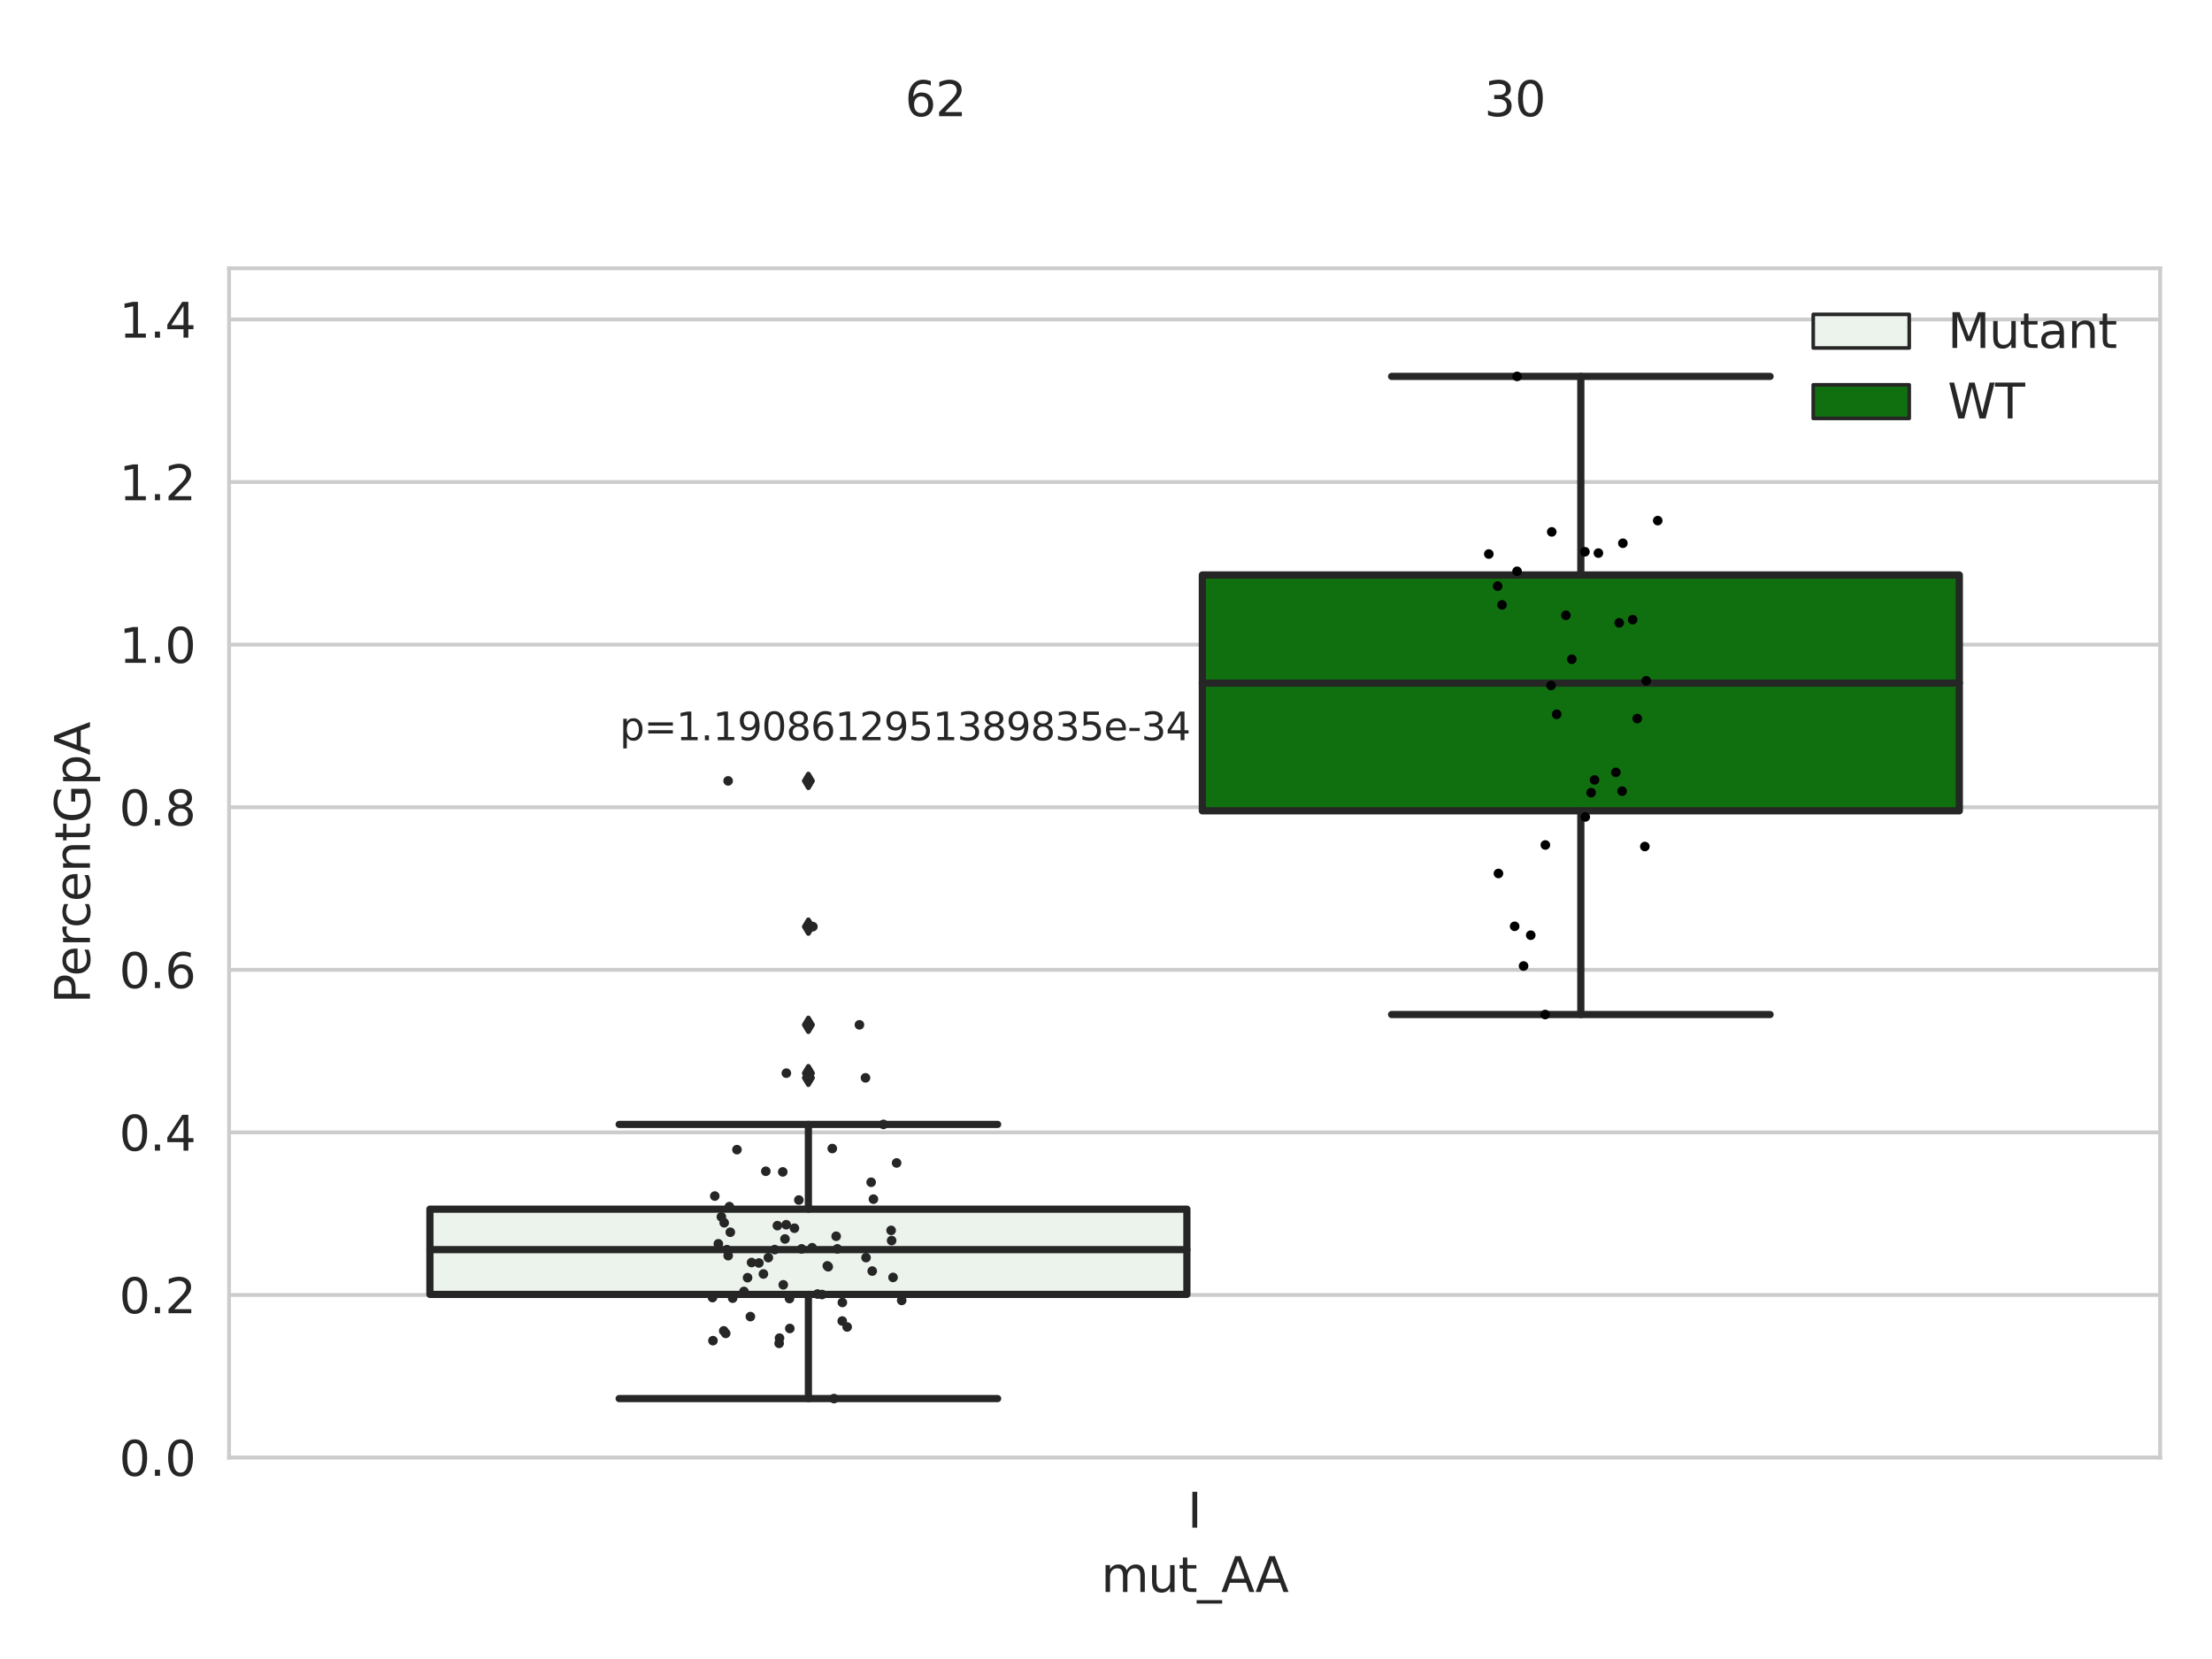 <?xml version="1.0" encoding="utf-8" standalone="no"?>
<!DOCTYPE svg PUBLIC "-//W3C//DTD SVG 1.1//EN"
  "http://www.w3.org/Graphics/SVG/1.1/DTD/svg11.dtd">
<svg xmlns:xlink="http://www.w3.org/1999/xlink" width="460.8pt" height="345.6pt" viewBox="0 0 460.8 345.6" xmlns="http://www.w3.org/2000/svg" version="1.1">
 <defs>
  <style type="text/css">*{stroke-linejoin: round; stroke-linecap: butt}</style>
 </defs>
 <g id="figure_1">
  <g id="patch_1">
   <path d="M 0 345.6 
L 460.8 345.6 
L 460.8 0 
L 0 0 
z
" style="fill: #ffffff"/>
  </g>
  <g id="axes_1">
   <g id="patch_2">
    <path d="M 47.72 303.64 
L 450 303.64 
L 450 55.89 
L 47.72 55.89 
z
" style="fill: #ffffff"/>
   </g>
   <g id="matplotlib.axis_1">
    <g id="xtick_1">
     <g id="text_1">
      <!-- I -->
      <g style="fill: #262626" transform="translate(247.385 318.238)scale(0.1 -0.1)">
       <defs>
        <path id="DejaVuSans-49" d="M 628 4666 
L 1259 4666 
L 1259 0 
L 628 0 
L 628 4666 
z
" transform="scale(0.016)"/>
       </defs>
       <use xlink:href="#DejaVuSans-49"/>
      </g>
     </g>
    </g>
    <g id="text_2">
     <!-- mut_AA -->
     <g style="fill: #262626" transform="translate(229.383 331.638)scale(0.1 -0.1)">
      <defs>
       <path id="DejaVuSans-6d" d="M 3328 2828 
Q 3544 3216 3844 3400 
Q 4144 3584 4550 3584 
Q 5097 3584 5394 3201 
Q 5691 2819 5691 2113 
L 5691 0 
L 5113 0 
L 5113 2094 
Q 5113 2597 4934 2840 
Q 4756 3084 4391 3084 
Q 3944 3084 3684 2787 
Q 3425 2491 3425 1978 
L 3425 0 
L 2847 0 
L 2847 2094 
Q 2847 2600 2669 2842 
Q 2491 3084 2119 3084 
Q 1678 3084 1418 2786 
Q 1159 2488 1159 1978 
L 1159 0 
L 581 0 
L 581 3500 
L 1159 3500 
L 1159 2956 
Q 1356 3278 1631 3431 
Q 1906 3584 2284 3584 
Q 2666 3584 2933 3390 
Q 3200 3197 3328 2828 
z
" transform="scale(0.016)"/>
       <path id="DejaVuSans-75" d="M 544 1381 
L 544 3500 
L 1119 3500 
L 1119 1403 
Q 1119 906 1312 657 
Q 1506 409 1894 409 
Q 2359 409 2629 706 
Q 2900 1003 2900 1516 
L 2900 3500 
L 3475 3500 
L 3475 0 
L 2900 0 
L 2900 538 
Q 2691 219 2414 64 
Q 2138 -91 1772 -91 
Q 1169 -91 856 284 
Q 544 659 544 1381 
z
M 1991 3584 
L 1991 3584 
z
" transform="scale(0.016)"/>
       <path id="DejaVuSans-74" d="M 1172 4494 
L 1172 3500 
L 2356 3500 
L 2356 3053 
L 1172 3053 
L 1172 1153 
Q 1172 725 1289 603 
Q 1406 481 1766 481 
L 2356 481 
L 2356 0 
L 1766 0 
Q 1100 0 847 248 
Q 594 497 594 1153 
L 594 3053 
L 172 3053 
L 172 3500 
L 594 3500 
L 594 4494 
L 1172 4494 
z
" transform="scale(0.016)"/>
       <path id="DejaVuSans-5f" d="M 3263 -1063 
L 3263 -1509 
L -63 -1509 
L -63 -1063 
L 3263 -1063 
z
" transform="scale(0.016)"/>
       <path id="DejaVuSans-41" d="M 2188 4044 
L 1331 1722 
L 3047 1722 
L 2188 4044 
z
M 1831 4666 
L 2547 4666 
L 4325 0 
L 3669 0 
L 3244 1197 
L 1141 1197 
L 716 0 
L 50 0 
L 1831 4666 
z
" transform="scale(0.016)"/>
      </defs>
      <use xlink:href="#DejaVuSans-6d"/>
      <use xlink:href="#DejaVuSans-75" x="97.412"/>
      <use xlink:href="#DejaVuSans-74" x="160.791"/>
      <use xlink:href="#DejaVuSans-5f" x="200"/>
      <use xlink:href="#DejaVuSans-41" x="250"/>
      <use xlink:href="#DejaVuSans-41" x="321.158"/>
     </g>
    </g>
   </g>
   <g id="matplotlib.axis_2">
    <g id="ytick_1">
     <g id="line2d_1">
      <path d="M 47.72 303.64 
L 450 303.64 
" clip-path="url(#p06e7b6e480)" style="fill: none; stroke: #cccccc; stroke-width: 0.8; stroke-linecap: round"/>
     </g>
     <g id="text_3">
      <!-- 0.0 -->
      <g style="fill: #262626" transform="translate(24.817 307.439)scale(0.1 -0.1)">
       <defs>
        <path id="DejaVuSans-30" d="M 2034 4250 
Q 1547 4250 1301 3770 
Q 1056 3291 1056 2328 
Q 1056 1369 1301 889 
Q 1547 409 2034 409 
Q 2525 409 2770 889 
Q 3016 1369 3016 2328 
Q 3016 3291 2770 3770 
Q 2525 4250 2034 4250 
z
M 2034 4750 
Q 2819 4750 3233 4129 
Q 3647 3509 3647 2328 
Q 3647 1150 3233 529 
Q 2819 -91 2034 -91 
Q 1250 -91 836 529 
Q 422 1150 422 2328 
Q 422 3509 836 4129 
Q 1250 4750 2034 4750 
z
" transform="scale(0.016)"/>
        <path id="DejaVuSans-2e" d="M 684 794 
L 1344 794 
L 1344 0 
L 684 0 
L 684 794 
z
" transform="scale(0.016)"/>
       </defs>
       <use xlink:href="#DejaVuSans-30"/>
       <use xlink:href="#DejaVuSans-2e" x="63.623"/>
       <use xlink:href="#DejaVuSans-30" x="95.41"/>
      </g>
     </g>
    </g>
    <g id="ytick_2">
     <g id="line2d_2">
      <path d="M 47.72 269.769 
L 450 269.769 
" clip-path="url(#p06e7b6e480)" style="fill: none; stroke: #cccccc; stroke-width: 0.8; stroke-linecap: round"/>
     </g>
     <g id="text_4">
      <!-- 0.2 -->
      <g style="fill: #262626" transform="translate(24.817 273.568)scale(0.1 -0.1)">
       <defs>
        <path id="DejaVuSans-32" d="M 1228 531 
L 3431 531 
L 3431 0 
L 469 0 
L 469 531 
Q 828 903 1448 1529 
Q 2069 2156 2228 2338 
Q 2531 2678 2651 2914 
Q 2772 3150 2772 3378 
Q 2772 3750 2511 3984 
Q 2250 4219 1831 4219 
Q 1534 4219 1204 4116 
Q 875 4013 500 3803 
L 500 4441 
Q 881 4594 1212 4672 
Q 1544 4750 1819 4750 
Q 2544 4750 2975 4387 
Q 3406 4025 3406 3419 
Q 3406 3131 3298 2873 
Q 3191 2616 2906 2266 
Q 2828 2175 2409 1742 
Q 1991 1309 1228 531 
z
" transform="scale(0.016)"/>
       </defs>
       <use xlink:href="#DejaVuSans-30"/>
       <use xlink:href="#DejaVuSans-2e" x="63.623"/>
       <use xlink:href="#DejaVuSans-32" x="95.41"/>
      </g>
     </g>
    </g>
    <g id="ytick_3">
     <g id="line2d_3">
      <path d="M 47.72 235.898 
L 450 235.898 
" clip-path="url(#p06e7b6e480)" style="fill: none; stroke: #cccccc; stroke-width: 0.8; stroke-linecap: round"/>
     </g>
     <g id="text_5">
      <!-- 0.4 -->
      <g style="fill: #262626" transform="translate(24.817 239.697)scale(0.1 -0.1)">
       <defs>
        <path id="DejaVuSans-34" d="M 2419 4116 
L 825 1625 
L 2419 1625 
L 2419 4116 
z
M 2253 4666 
L 3047 4666 
L 3047 1625 
L 3713 1625 
L 3713 1100 
L 3047 1100 
L 3047 0 
L 2419 0 
L 2419 1100 
L 313 1100 
L 313 1709 
L 2253 4666 
z
" transform="scale(0.016)"/>
       </defs>
       <use xlink:href="#DejaVuSans-30"/>
       <use xlink:href="#DejaVuSans-2e" x="63.623"/>
       <use xlink:href="#DejaVuSans-34" x="95.41"/>
      </g>
     </g>
    </g>
    <g id="ytick_4">
     <g id="line2d_4">
      <path d="M 47.72 202.026 
L 450 202.026 
" clip-path="url(#p06e7b6e480)" style="fill: none; stroke: #cccccc; stroke-width: 0.8; stroke-linecap: round"/>
     </g>
     <g id="text_6">
      <!-- 0.6 -->
      <g style="fill: #262626" transform="translate(24.817 205.826)scale(0.1 -0.1)">
       <defs>
        <path id="DejaVuSans-36" d="M 2113 2584 
Q 1688 2584 1439 2293 
Q 1191 2003 1191 1497 
Q 1191 994 1439 701 
Q 1688 409 2113 409 
Q 2538 409 2786 701 
Q 3034 994 3034 1497 
Q 3034 2003 2786 2293 
Q 2538 2584 2113 2584 
z
M 3366 4563 
L 3366 3988 
Q 3128 4100 2886 4159 
Q 2644 4219 2406 4219 
Q 1781 4219 1451 3797 
Q 1122 3375 1075 2522 
Q 1259 2794 1537 2939 
Q 1816 3084 2150 3084 
Q 2853 3084 3261 2657 
Q 3669 2231 3669 1497 
Q 3669 778 3244 343 
Q 2819 -91 2113 -91 
Q 1303 -91 875 529 
Q 447 1150 447 2328 
Q 447 3434 972 4092 
Q 1497 4750 2381 4750 
Q 2619 4750 2861 4703 
Q 3103 4656 3366 4563 
z
" transform="scale(0.016)"/>
       </defs>
       <use xlink:href="#DejaVuSans-30"/>
       <use xlink:href="#DejaVuSans-2e" x="63.623"/>
       <use xlink:href="#DejaVuSans-36" x="95.41"/>
      </g>
     </g>
    </g>
    <g id="ytick_5">
     <g id="line2d_5">
      <path d="M 47.72 168.155 
L 450 168.155 
" clip-path="url(#p06e7b6e480)" style="fill: none; stroke: #cccccc; stroke-width: 0.8; stroke-linecap: round"/>
     </g>
     <g id="text_7">
      <!-- 0.8 -->
      <g style="fill: #262626" transform="translate(24.817 171.954)scale(0.1 -0.1)">
       <defs>
        <path id="DejaVuSans-38" d="M 2034 2216 
Q 1584 2216 1326 1975 
Q 1069 1734 1069 1313 
Q 1069 891 1326 650 
Q 1584 409 2034 409 
Q 2484 409 2743 651 
Q 3003 894 3003 1313 
Q 3003 1734 2745 1975 
Q 2488 2216 2034 2216 
z
M 1403 2484 
Q 997 2584 770 2862 
Q 544 3141 544 3541 
Q 544 4100 942 4425 
Q 1341 4750 2034 4750 
Q 2731 4750 3128 4425 
Q 3525 4100 3525 3541 
Q 3525 3141 3298 2862 
Q 3072 2584 2669 2484 
Q 3125 2378 3379 2068 
Q 3634 1759 3634 1313 
Q 3634 634 3220 271 
Q 2806 -91 2034 -91 
Q 1263 -91 848 271 
Q 434 634 434 1313 
Q 434 1759 690 2068 
Q 947 2378 1403 2484 
z
M 1172 3481 
Q 1172 3119 1398 2916 
Q 1625 2713 2034 2713 
Q 2441 2713 2670 2916 
Q 2900 3119 2900 3481 
Q 2900 3844 2670 4047 
Q 2441 4250 2034 4250 
Q 1625 4250 1398 4047 
Q 1172 3844 1172 3481 
z
" transform="scale(0.016)"/>
       </defs>
       <use xlink:href="#DejaVuSans-30"/>
       <use xlink:href="#DejaVuSans-2e" x="63.623"/>
       <use xlink:href="#DejaVuSans-38" x="95.41"/>
      </g>
     </g>
    </g>
    <g id="ytick_6">
     <g id="line2d_6">
      <path d="M 47.72 134.284 
L 450 134.284 
" clip-path="url(#p06e7b6e480)" style="fill: none; stroke: #cccccc; stroke-width: 0.8; stroke-linecap: round"/>
     </g>
     <g id="text_8">
      <!-- 1.0 -->
      <g style="fill: #262626" transform="translate(24.817 138.083)scale(0.1 -0.1)">
       <defs>
        <path id="DejaVuSans-31" d="M 794 531 
L 1825 531 
L 1825 4091 
L 703 3866 
L 703 4441 
L 1819 4666 
L 2450 4666 
L 2450 531 
L 3481 531 
L 3481 0 
L 794 0 
L 794 531 
z
" transform="scale(0.016)"/>
       </defs>
       <use xlink:href="#DejaVuSans-31"/>
       <use xlink:href="#DejaVuSans-2e" x="63.623"/>
       <use xlink:href="#DejaVuSans-30" x="95.41"/>
      </g>
     </g>
    </g>
    <g id="ytick_7">
     <g id="line2d_7">
      <path d="M 47.72 100.413 
L 450 100.413 
" clip-path="url(#p06e7b6e480)" style="fill: none; stroke: #cccccc; stroke-width: 0.8; stroke-linecap: round"/>
     </g>
     <g id="text_9">
      <!-- 1.2 -->
      <g style="fill: #262626" transform="translate(24.817 104.212)scale(0.1 -0.1)">
       <use xlink:href="#DejaVuSans-31"/>
       <use xlink:href="#DejaVuSans-2e" x="63.623"/>
       <use xlink:href="#DejaVuSans-32" x="95.41"/>
      </g>
     </g>
    </g>
    <g id="ytick_8">
     <g id="line2d_8">
      <path d="M 47.72 66.542 
L 450 66.542 
" clip-path="url(#p06e7b6e480)" style="fill: none; stroke: #cccccc; stroke-width: 0.8; stroke-linecap: round"/>
     </g>
     <g id="text_10">
      <!-- 1.4 -->
      <g style="fill: #262626" transform="translate(24.817 70.341)scale(0.1 -0.1)">
       <use xlink:href="#DejaVuSans-31"/>
       <use xlink:href="#DejaVuSans-2e" x="63.623"/>
       <use xlink:href="#DejaVuSans-34" x="95.41"/>
      </g>
     </g>
    </g>
    <g id="text_11">
     <!-- PercentGpA -->
     <g style="fill: #262626" transform="translate(18.737 209.041)rotate(-90)scale(0.1 -0.1)">
      <defs>
       <path id="DejaVuSans-50" d="M 1259 4147 
L 1259 2394 
L 2053 2394 
Q 2494 2394 2734 2622 
Q 2975 2850 2975 3272 
Q 2975 3691 2734 3919 
Q 2494 4147 2053 4147 
L 1259 4147 
z
M 628 4666 
L 2053 4666 
Q 2838 4666 3239 4311 
Q 3641 3956 3641 3272 
Q 3641 2581 3239 2228 
Q 2838 1875 2053 1875 
L 1259 1875 
L 1259 0 
L 628 0 
L 628 4666 
z
" transform="scale(0.016)"/>
       <path id="DejaVuSans-65" d="M 3597 1894 
L 3597 1613 
L 953 1613 
Q 991 1019 1311 708 
Q 1631 397 2203 397 
Q 2534 397 2845 478 
Q 3156 559 3463 722 
L 3463 178 
Q 3153 47 2828 -22 
Q 2503 -91 2169 -91 
Q 1331 -91 842 396 
Q 353 884 353 1716 
Q 353 2575 817 3079 
Q 1281 3584 2069 3584 
Q 2775 3584 3186 3129 
Q 3597 2675 3597 1894 
z
M 3022 2063 
Q 3016 2534 2758 2815 
Q 2500 3097 2075 3097 
Q 1594 3097 1305 2825 
Q 1016 2553 972 2059 
L 3022 2063 
z
" transform="scale(0.016)"/>
       <path id="DejaVuSans-72" d="M 2631 2963 
Q 2534 3019 2420 3045 
Q 2306 3072 2169 3072 
Q 1681 3072 1420 2755 
Q 1159 2438 1159 1844 
L 1159 0 
L 581 0 
L 581 3500 
L 1159 3500 
L 1159 2956 
Q 1341 3275 1631 3429 
Q 1922 3584 2338 3584 
Q 2397 3584 2469 3576 
Q 2541 3569 2628 3553 
L 2631 2963 
z
" transform="scale(0.016)"/>
       <path id="DejaVuSans-63" d="M 3122 3366 
L 3122 2828 
Q 2878 2963 2633 3030 
Q 2388 3097 2138 3097 
Q 1578 3097 1268 2742 
Q 959 2388 959 1747 
Q 959 1106 1268 751 
Q 1578 397 2138 397 
Q 2388 397 2633 464 
Q 2878 531 3122 666 
L 3122 134 
Q 2881 22 2623 -34 
Q 2366 -91 2075 -91 
Q 1284 -91 818 406 
Q 353 903 353 1747 
Q 353 2603 823 3093 
Q 1294 3584 2113 3584 
Q 2378 3584 2631 3529 
Q 2884 3475 3122 3366 
z
" transform="scale(0.016)"/>
       <path id="DejaVuSans-6e" d="M 3513 2113 
L 3513 0 
L 2938 0 
L 2938 2094 
Q 2938 2591 2744 2837 
Q 2550 3084 2163 3084 
Q 1697 3084 1428 2787 
Q 1159 2491 1159 1978 
L 1159 0 
L 581 0 
L 581 3500 
L 1159 3500 
L 1159 2956 
Q 1366 3272 1645 3428 
Q 1925 3584 2291 3584 
Q 2894 3584 3203 3211 
Q 3513 2838 3513 2113 
z
" transform="scale(0.016)"/>
       <path id="DejaVuSans-47" d="M 3809 666 
L 3809 1919 
L 2778 1919 
L 2778 2438 
L 4434 2438 
L 4434 434 
Q 4069 175 3628 42 
Q 3188 -91 2688 -91 
Q 1594 -91 976 548 
Q 359 1188 359 2328 
Q 359 3472 976 4111 
Q 1594 4750 2688 4750 
Q 3144 4750 3555 4637 
Q 3966 4525 4313 4306 
L 4313 3634 
Q 3963 3931 3569 4081 
Q 3175 4231 2741 4231 
Q 1884 4231 1454 3753 
Q 1025 3275 1025 2328 
Q 1025 1384 1454 906 
Q 1884 428 2741 428 
Q 3075 428 3337 486 
Q 3600 544 3809 666 
z
" transform="scale(0.016)"/>
       <path id="DejaVuSans-70" d="M 1159 525 
L 1159 -1331 
L 581 -1331 
L 581 3500 
L 1159 3500 
L 1159 2969 
Q 1341 3281 1617 3432 
Q 1894 3584 2278 3584 
Q 2916 3584 3314 3078 
Q 3713 2572 3713 1747 
Q 3713 922 3314 415 
Q 2916 -91 2278 -91 
Q 1894 -91 1617 61 
Q 1341 213 1159 525 
z
M 3116 1747 
Q 3116 2381 2855 2742 
Q 2594 3103 2138 3103 
Q 1681 3103 1420 2742 
Q 1159 2381 1159 1747 
Q 1159 1113 1420 752 
Q 1681 391 2138 391 
Q 2594 391 2855 752 
Q 3116 1113 3116 1747 
z
" transform="scale(0.016)"/>
      </defs>
      <use xlink:href="#DejaVuSans-50"/>
      <use xlink:href="#DejaVuSans-65" x="56.678"/>
      <use xlink:href="#DejaVuSans-72" x="118.201"/>
      <use xlink:href="#DejaVuSans-63" x="157.064"/>
      <use xlink:href="#DejaVuSans-65" x="212.045"/>
      <use xlink:href="#DejaVuSans-6e" x="273.568"/>
      <use xlink:href="#DejaVuSans-74" x="336.947"/>
      <use xlink:href="#DejaVuSans-47" x="376.156"/>
      <use xlink:href="#DejaVuSans-70" x="453.646"/>
      <use xlink:href="#DejaVuSans-41" x="517.123"/>
     </g>
    </g>
   </g>
   <g id="patch_3">
    <path d="M 89.557 269.648 
L 247.251 269.648 
L 247.251 251.889 
L 89.557 251.889 
L 89.557 269.648 
z
" clip-path="url(#p06e7b6e480)" style="fill: #ecf2ec; stroke: #262626; stroke-width: 1.5; stroke-linejoin: miter"/>
   </g>
   <g id="patch_4">
    <path d="M 250.469 168.914 
L 408.163 168.914 
L 408.163 119.777 
L 250.469 119.777 
L 250.469 168.914 
z
" clip-path="url(#p06e7b6e480)" style="fill: #107010; stroke: #262626; stroke-width: 1.5; stroke-linejoin: miter"/>
   </g>
   <g id="patch_5">
    <path d="M 248.86 303.64 
L 248.86 303.64 
L 248.86 303.64 
L 248.86 303.64 
z
" clip-path="url(#p06e7b6e480)" style="fill: #ecf2ec; stroke: #262626; stroke-width: 0.75; stroke-linejoin: miter"/>
   </g>
   <g id="patch_6">
    <path d="M 248.86 303.64 
L 248.86 303.64 
L 248.86 303.64 
L 248.86 303.64 
z
" clip-path="url(#p06e7b6e480)" style="fill: #107010; stroke: #262626; stroke-width: 0.75; stroke-linejoin: miter"/>
   </g>
   <g id="PathCollection_1"/>
   <g id="PathCollection_2"/>
   <g id="line2d_9">
    <path d="M 168.404 269.648 
L 168.404 291.352 
" clip-path="url(#p06e7b6e480)" style="fill: none; stroke: #262626; stroke-width: 1.5; stroke-linecap: round"/>
   </g>
   <g id="line2d_10">
    <path d="M 168.404 251.889 
L 168.404 234.235 
" clip-path="url(#p06e7b6e480)" style="fill: none; stroke: #262626; stroke-width: 1.5; stroke-linecap: round"/>
   </g>
   <g id="line2d_11">
    <path d="M 128.981 291.352 
L 207.827 291.352 
" clip-path="url(#p06e7b6e480)" style="fill: none; stroke: #262626; stroke-width: 1.5; stroke-linecap: round"/>
   </g>
   <g id="line2d_12">
    <path d="M 128.981 234.235 
L 207.827 234.235 
" clip-path="url(#p06e7b6e480)" style="fill: none; stroke: #262626; stroke-width: 1.5; stroke-linecap: round"/>
   </g>
   <g id="line2d_13">
    <defs>
     <path id="m38b1808fb5" d="M -0 1.414 
L 0.849 0 
L 0 -1.414 
L -0.849 -0 
z
" style="stroke: #262626; stroke-linejoin: miter"/>
    </defs>
    <g clip-path="url(#p06e7b6e480)">
     <use xlink:href="#m38b1808fb5" x="168.404" y="193.035" style="fill: #262626; stroke: #262626; stroke-linejoin: miter"/>
     <use xlink:href="#m38b1808fb5" x="168.404" y="223.558" style="fill: #262626; stroke: #262626; stroke-linejoin: miter"/>
     <use xlink:href="#m38b1808fb5" x="168.404" y="213.488" style="fill: #262626; stroke: #262626; stroke-linejoin: miter"/>
     <use xlink:href="#m38b1808fb5" x="168.404" y="162.674" style="fill: #262626; stroke: #262626; stroke-linejoin: miter"/>
     <use xlink:href="#m38b1808fb5" x="168.404" y="224.532" style="fill: #262626; stroke: #262626; stroke-linejoin: miter"/>
    </g>
   </g>
   <g id="line2d_14">
    <path d="M 329.316 168.914 
L 329.316 211.346 
" clip-path="url(#p06e7b6e480)" style="fill: none; stroke: #262626; stroke-width: 1.5; stroke-linecap: round"/>
   </g>
   <g id="line2d_15">
    <path d="M 329.316 119.777 
L 329.316 78.412 
" clip-path="url(#p06e7b6e480)" style="fill: none; stroke: #262626; stroke-width: 1.5; stroke-linecap: round"/>
   </g>
   <g id="line2d_16">
    <path d="M 289.893 211.346 
L 368.739 211.346 
" clip-path="url(#p06e7b6e480)" style="fill: none; stroke: #262626; stroke-width: 1.5; stroke-linecap: round"/>
   </g>
   <g id="line2d_17">
    <path d="M 289.893 78.412 
L 368.739 78.412 
" clip-path="url(#p06e7b6e480)" style="fill: none; stroke: #262626; stroke-width: 1.5; stroke-linecap: round"/>
   </g>
   <g id="line2d_18"/>
   <g id="line2d_19">
    <path d="M 89.557 260.32 
L 247.251 260.32 
" clip-path="url(#p06e7b6e480)" style="fill: none; stroke: #262626; stroke-width: 1.5; stroke-linecap: round"/>
   </g>
   <g id="line2d_20">
    <path d="M 250.469 142.309 
L 408.163 142.309 
" clip-path="url(#p06e7b6e480)" style="fill: none; stroke: #262626; stroke-width: 1.5; stroke-linecap: round"/>
   </g>
   <g id="patch_7">
    <path d="M 47.72 303.64 
L 47.72 55.89 
" style="fill: none; stroke: #cccccc; stroke-width: 0.8; stroke-linejoin: miter; stroke-linecap: square"/>
   </g>
   <g id="patch_8">
    <path d="M 450 303.64 
L 450 55.89 
" style="fill: none; stroke: #cccccc; stroke-width: 0.8; stroke-linejoin: miter; stroke-linecap: square"/>
   </g>
   <g id="patch_9">
    <path d="M 47.72 303.64 
L 450 303.64 
" style="fill: none; stroke: #cccccc; stroke-width: 0.8; stroke-linejoin: miter; stroke-linecap: square"/>
   </g>
   <g id="patch_10">
    <path d="M 47.72 55.89 
L 450 55.89 
" style="fill: none; stroke: #cccccc; stroke-width: 0.8; stroke-linejoin: miter; stroke-linecap: square"/>
   </g>
   <g id="PathCollection_3">
    <defs>
     <path id="C0_0_e3bfcb2e64" d="M 0 1 
C 0.265 1 0.52 0.895 0.707 0.707 
C 0.895 0.52 1 0.265 1 -0 
C 1 -0.265 0.895 -0.52 0.707 -0.707 
C 0.52 -0.895 0.265 -1 0 -1 
C -0.265 -1 -0.52 -0.895 -0.707 -0.707 
C -0.895 -0.52 -1 -0.265 -1 0 
C -1 0.265 -0.895 0.52 -0.707 0.707 
C -0.52 0.895 -0.265 1 0 1 
z
"/>
    </defs>
    <g clip-path="url(#p06e7b6e480)">
     <use xlink:href="#C0_0_e3bfcb2e64" x="151.44" y="260.327" style="fill: #262626"/>
    </g>
    <g clip-path="url(#p06e7b6e480)">
     <use xlink:href="#C0_0_e3bfcb2e64" x="163.525" y="258.099" style="fill: #262626"/>
    </g>
    <g clip-path="url(#p06e7b6e480)">
     <use xlink:href="#C0_0_e3bfcb2e64" x="148.523" y="279.282" style="fill: #262626"/>
    </g>
    <g clip-path="url(#p06e7b6e480)">
     <use xlink:href="#C0_0_e3bfcb2e64" x="158.098" y="263.1" style="fill: #262626"/>
    </g>
    <g clip-path="url(#p06e7b6e480)">
     <use xlink:href="#C0_0_e3bfcb2e64" x="174.438" y="260.161" style="fill: #262626"/>
    </g>
    <g clip-path="url(#p06e7b6e480)">
     <use xlink:href="#C0_0_e3bfcb2e64" x="181.478" y="246.286" style="fill: #262626"/>
    </g>
    <g clip-path="url(#p06e7b6e480)">
     <use xlink:href="#C0_0_e3bfcb2e64" x="181.955" y="249.802" style="fill: #262626"/>
    </g>
    <g clip-path="url(#p06e7b6e480)">
     <use xlink:href="#C0_0_e3bfcb2e64" x="151.694" y="261.579" style="fill: #262626"/>
    </g>
    <g clip-path="url(#p06e7b6e480)">
     <use xlink:href="#C0_0_e3bfcb2e64" x="169.341" y="193.035" style="fill: #262626"/>
    </g>
    <g clip-path="url(#p06e7b6e480)">
     <use xlink:href="#C0_0_e3bfcb2e64" x="163.781" y="255.133" style="fill: #262626"/>
    </g>
    <g clip-path="url(#p06e7b6e480)">
     <use xlink:href="#C0_0_e3bfcb2e64" x="170.303" y="269.573" style="fill: #262626"/>
    </g>
    <g clip-path="url(#p06e7b6e480)">
     <use xlink:href="#C0_0_e3bfcb2e64" x="163.811" y="223.558" style="fill: #262626"/>
    </g>
    <g clip-path="url(#p06e7b6e480)">
     <use xlink:href="#C0_0_e3bfcb2e64" x="159.532" y="243.995" style="fill: #262626"/>
    </g>
    <g clip-path="url(#p06e7b6e480)">
     <use xlink:href="#C0_0_e3bfcb2e64" x="151.945" y="251.356" style="fill: #262626"/>
    </g>
    <g clip-path="url(#p06e7b6e480)">
     <use xlink:href="#C0_0_e3bfcb2e64" x="161.943" y="255.32" style="fill: #262626"/>
    </g>
    <g clip-path="url(#p06e7b6e480)">
     <use xlink:href="#C0_0_e3bfcb2e64" x="159.034" y="265.389" style="fill: #262626"/>
    </g>
    <g clip-path="url(#p06e7b6e480)">
     <use xlink:href="#C0_0_e3bfcb2e64" x="148.43" y="270.312" style="fill: #262626"/>
    </g>
    <g clip-path="url(#p06e7b6e480)">
     <use xlink:href="#C0_0_e3bfcb2e64" x="186.036" y="266.111" style="fill: #262626"/>
    </g>
    <g clip-path="url(#p06e7b6e480)">
     <use xlink:href="#C0_0_e3bfcb2e64" x="150.769" y="277.244" style="fill: #262626"/>
    </g>
    <g clip-path="url(#p06e7b6e480)">
     <use xlink:href="#C0_0_e3bfcb2e64" x="162.307" y="279.842" style="fill: #262626"/>
    </g>
    <g clip-path="url(#p06e7b6e480)">
     <use xlink:href="#C0_0_e3bfcb2e64" x="175.451" y="275.194" style="fill: #262626"/>
    </g>
    <g clip-path="url(#p06e7b6e480)">
     <use xlink:href="#C0_0_e3bfcb2e64" x="156.319" y="274.272" style="fill: #262626"/>
    </g>
    <g clip-path="url(#p06e7b6e480)">
     <use xlink:href="#C0_0_e3bfcb2e64" x="173.74" y="291.352" style="fill: #262626"/>
    </g>
    <g clip-path="url(#p06e7b6e480)">
     <use xlink:href="#C0_0_e3bfcb2e64" x="150.863" y="254.729" style="fill: #262626"/>
    </g>
    <g clip-path="url(#p06e7b6e480)">
     <use xlink:href="#C0_0_e3bfcb2e64" x="154.978" y="269.032" style="fill: #262626"/>
    </g>
    <g clip-path="url(#p06e7b6e480)">
     <use xlink:href="#C0_0_e3bfcb2e64" x="164.465" y="270.513" style="fill: #262626"/>
    </g>
    <g clip-path="url(#p06e7b6e480)">
     <use xlink:href="#C0_0_e3bfcb2e64" x="163.062" y="244.127" style="fill: #262626"/>
    </g>
    <g clip-path="url(#p06e7b6e480)">
     <use xlink:href="#C0_0_e3bfcb2e64" x="151.18" y="277.768" style="fill: #262626"/>
    </g>
    <g clip-path="url(#p06e7b6e480)">
     <use xlink:href="#C0_0_e3bfcb2e64" x="150.275" y="253.488" style="fill: #262626"/>
    </g>
    <g clip-path="url(#p06e7b6e480)">
     <use xlink:href="#C0_0_e3bfcb2e64" x="160.06" y="261.99" style="fill: #262626"/>
    </g>
    <g clip-path="url(#p06e7b6e480)">
     <use xlink:href="#C0_0_e3bfcb2e64" x="172.348" y="263.703" style="fill: #262626"/>
    </g>
    <g clip-path="url(#p06e7b6e480)">
     <use xlink:href="#C0_0_e3bfcb2e64" x="164.531" y="276.746" style="fill: #262626"/>
    </g>
    <g clip-path="url(#p06e7b6e480)">
     <use xlink:href="#C0_0_e3bfcb2e64" x="175.483" y="271.331" style="fill: #262626"/>
    </g>
    <g clip-path="url(#p06e7b6e480)">
     <use xlink:href="#C0_0_e3bfcb2e64" x="187.841" y="270.899" style="fill: #262626"/>
    </g>
    <g clip-path="url(#p06e7b6e480)">
     <use xlink:href="#C0_0_e3bfcb2e64" x="169.185" y="259.923" style="fill: #262626"/>
    </g>
    <g clip-path="url(#p06e7b6e480)">
     <use xlink:href="#C0_0_e3bfcb2e64" x="174.187" y="257.536" style="fill: #262626"/>
    </g>
    <g clip-path="url(#p06e7b6e480)">
     <use xlink:href="#C0_0_e3bfcb2e64" x="181.7" y="264.786" style="fill: #262626"/>
    </g>
    <g clip-path="url(#p06e7b6e480)">
     <use xlink:href="#C0_0_e3bfcb2e64" x="166.989" y="260.165" style="fill: #262626"/>
    </g>
    <g clip-path="url(#p06e7b6e480)">
     <use xlink:href="#C0_0_e3bfcb2e64" x="179.036" y="213.488" style="fill: #262626"/>
    </g>
    <g clip-path="url(#p06e7b6e480)">
     <use xlink:href="#C0_0_e3bfcb2e64" x="180.41" y="261.984" style="fill: #262626"/>
    </g>
    <g clip-path="url(#p06e7b6e480)">
     <use xlink:href="#C0_0_e3bfcb2e64" x="156.571" y="263.01" style="fill: #262626"/>
    </g>
    <g clip-path="url(#p06e7b6e480)">
     <use xlink:href="#C0_0_e3bfcb2e64" x="185.743" y="258.436" style="fill: #262626"/>
    </g>
    <g clip-path="url(#p06e7b6e480)">
     <use xlink:href="#C0_0_e3bfcb2e64" x="152.625" y="270.429" style="fill: #262626"/>
    </g>
    <g clip-path="url(#p06e7b6e480)">
     <use xlink:href="#C0_0_e3bfcb2e64" x="176.479" y="276.43" style="fill: #262626"/>
    </g>
    <g clip-path="url(#p06e7b6e480)">
     <use xlink:href="#C0_0_e3bfcb2e64" x="151.682" y="162.674" style="fill: #262626"/>
    </g>
    <g clip-path="url(#p06e7b6e480)">
     <use xlink:href="#C0_0_e3bfcb2e64" x="161.393" y="260.313" style="fill: #262626"/>
    </g>
    <g clip-path="url(#p06e7b6e480)">
     <use xlink:href="#C0_0_e3bfcb2e64" x="148.902" y="249.161" style="fill: #262626"/>
    </g>
    <g clip-path="url(#p06e7b6e480)">
     <use xlink:href="#C0_0_e3bfcb2e64" x="186.78" y="242.261" style="fill: #262626"/>
    </g>
    <g clip-path="url(#p06e7b6e480)">
     <use xlink:href="#C0_0_e3bfcb2e64" x="166.411" y="249.984" style="fill: #262626"/>
    </g>
    <g clip-path="url(#p06e7b6e480)">
     <use xlink:href="#C0_0_e3bfcb2e64" x="173.381" y="239.26" style="fill: #262626"/>
    </g>
    <g clip-path="url(#p06e7b6e480)">
     <use xlink:href="#C0_0_e3bfcb2e64" x="180.298" y="224.532" style="fill: #262626"/>
    </g>
    <g clip-path="url(#p06e7b6e480)">
     <use xlink:href="#C0_0_e3bfcb2e64" x="153.522" y="239.494" style="fill: #262626"/>
    </g>
    <g clip-path="url(#p06e7b6e480)">
     <use xlink:href="#C0_0_e3bfcb2e64" x="172.536" y="263.888" style="fill: #262626"/>
    </g>
    <g clip-path="url(#p06e7b6e480)">
     <use xlink:href="#C0_0_e3bfcb2e64" x="184.043" y="234.235" style="fill: #262626"/>
    </g>
    <g clip-path="url(#p06e7b6e480)">
     <use xlink:href="#C0_0_e3bfcb2e64" x="149.646" y="259.103" style="fill: #262626"/>
    </g>
    <g clip-path="url(#p06e7b6e480)">
     <use xlink:href="#C0_0_e3bfcb2e64" x="155.732" y="266.166" style="fill: #262626"/>
    </g>
    <g clip-path="url(#p06e7b6e480)">
     <use xlink:href="#C0_0_e3bfcb2e64" x="163.169" y="267.65" style="fill: #262626"/>
    </g>
    <g clip-path="url(#p06e7b6e480)">
     <use xlink:href="#C0_0_e3bfcb2e64" x="185.636" y="256.311" style="fill: #262626"/>
    </g>
    <g clip-path="url(#p06e7b6e480)">
     <use xlink:href="#C0_0_e3bfcb2e64" x="171.25" y="269.673" style="fill: #262626"/>
    </g>
    <g clip-path="url(#p06e7b6e480)">
     <use xlink:href="#C0_0_e3bfcb2e64" x="152.136" y="256.699" style="fill: #262626"/>
    </g>
    <g clip-path="url(#p06e7b6e480)">
     <use xlink:href="#C0_0_e3bfcb2e64" x="162.39" y="278.756" style="fill: #262626"/>
    </g>
    <g clip-path="url(#p06e7b6e480)">
     <use xlink:href="#C0_0_e3bfcb2e64" x="165.496" y="255.86" style="fill: #262626"/>
    </g>
   </g>
   <g id="PathCollection_4">
    <defs>
     <path id="C1_0_d16fe30080" d="M 0 1 
C 0.265 1 0.52 0.895 0.707 0.707 
C 0.895 0.52 1 0.265 1 -0 
C 1 -0.265 0.895 -0.52 0.707 -0.707 
C 0.52 -0.895 0.265 -1 0 -1 
C -0.265 -1 -0.52 -0.895 -0.707 -0.707 
C -0.895 -0.52 -1 -0.265 -1 0 
C -1 0.265 -0.895 0.52 -0.707 0.707 
C -0.52 0.895 -0.265 1 0 1 
z
"/>
    </defs>
    <g clip-path="url(#p06e7b6e480)">
     <use xlink:href="#C1_0_d16fe30080" x="337.914" y="164.812"/>
    </g>
    <g clip-path="url(#p06e7b6e480)">
     <use xlink:href="#C1_0_d16fe30080" x="317.388" y="201.235"/>
    </g>
    <g clip-path="url(#p06e7b6e480)">
     <use xlink:href="#C1_0_d16fe30080" x="340.115" y="129.086"/>
    </g>
    <g clip-path="url(#p06e7b6e480)">
     <use xlink:href="#C1_0_d16fe30080" x="324.288" y="148.8"/>
    </g>
    <g clip-path="url(#p06e7b6e480)">
     <use xlink:href="#C1_0_d16fe30080" x="342.652" y="176.342"/>
    </g>
    <g clip-path="url(#p06e7b6e480)">
     <use xlink:href="#C1_0_d16fe30080" x="345.335" y="108.453"/>
    </g>
    <g clip-path="url(#p06e7b6e480)">
     <use xlink:href="#C1_0_d16fe30080" x="332.167" y="162.474"/>
    </g>
    <g clip-path="url(#p06e7b6e480)">
     <use xlink:href="#C1_0_d16fe30080" x="321.925" y="176.023"/>
    </g>
    <g clip-path="url(#p06e7b6e480)">
     <use xlink:href="#C1_0_d16fe30080" x="336.617" y="160.893"/>
    </g>
    <g clip-path="url(#p06e7b6e480)">
     <use xlink:href="#C1_0_d16fe30080" x="312.155" y="181.959"/>
    </g>
    <g clip-path="url(#p06e7b6e480)">
     <use xlink:href="#C1_0_d16fe30080" x="315.531" y="192.966"/>
    </g>
    <g clip-path="url(#p06e7b6e480)">
     <use xlink:href="#C1_0_d16fe30080" x="337.314" y="129.743"/>
    </g>
    <g clip-path="url(#p06e7b6e480)">
     <use xlink:href="#C1_0_d16fe30080" x="342.937" y="141.821"/>
    </g>
    <g clip-path="url(#p06e7b6e480)">
     <use xlink:href="#C1_0_d16fe30080" x="332.976" y="115.219"/>
    </g>
    <g clip-path="url(#p06e7b6e480)">
     <use xlink:href="#C1_0_d16fe30080" x="338.07" y="113.166"/>
    </g>
    <g clip-path="url(#p06e7b6e480)">
     <use xlink:href="#C1_0_d16fe30080" x="331.467" y="165.121"/>
    </g>
    <g clip-path="url(#p06e7b6e480)">
     <use xlink:href="#C1_0_d16fe30080" x="326.209" y="128.176"/>
    </g>
    <g clip-path="url(#p06e7b6e480)">
     <use xlink:href="#C1_0_d16fe30080" x="312.896" y="126.01"/>
    </g>
    <g clip-path="url(#p06e7b6e480)">
     <use xlink:href="#C1_0_d16fe30080" x="341.071" y="149.685"/>
    </g>
    <g clip-path="url(#p06e7b6e480)">
     <use xlink:href="#C1_0_d16fe30080" x="323.116" y="142.798"/>
    </g>
    <g clip-path="url(#p06e7b6e480)">
     <use xlink:href="#C1_0_d16fe30080" x="323.255" y="110.798"/>
    </g>
    <g clip-path="url(#p06e7b6e480)">
     <use xlink:href="#C1_0_d16fe30080" x="310.146" y="115.412"/>
    </g>
    <g clip-path="url(#p06e7b6e480)">
     <use xlink:href="#C1_0_d16fe30080" x="327.432" y="137.339"/>
    </g>
    <g clip-path="url(#p06e7b6e480)">
     <use xlink:href="#C1_0_d16fe30080" x="316.037" y="78.412"/>
    </g>
    <g clip-path="url(#p06e7b6e480)">
     <use xlink:href="#C1_0_d16fe30080" x="311.983" y="122.093"/>
    </g>
    <g clip-path="url(#p06e7b6e480)">
     <use xlink:href="#C1_0_d16fe30080" x="330.174" y="114.946"/>
    </g>
    <g clip-path="url(#p06e7b6e480)">
     <use xlink:href="#C1_0_d16fe30080" x="330.246" y="170.179"/>
    </g>
    <g clip-path="url(#p06e7b6e480)">
     <use xlink:href="#C1_0_d16fe30080" x="316.032" y="119.005"/>
    </g>
    <g clip-path="url(#p06e7b6e480)">
     <use xlink:href="#C1_0_d16fe30080" x="318.884" y="194.817"/>
    </g>
    <g clip-path="url(#p06e7b6e480)">
     <use xlink:href="#C1_0_d16fe30080" x="321.891" y="211.346"/>
    </g>
   </g>
   <g id="text_12">
    <!-- 62 -->
    <g style="fill: #262626" transform="translate(188.518 24.203)scale(0.1 -0.1)">
     <use xlink:href="#DejaVuSans-36"/>
     <use xlink:href="#DejaVuSans-32" x="63.623"/>
    </g>
   </g>
   <g id="text_13">
    <!-- p=1.1908612951389835e-34 -->
    <g style="fill: #262626" transform="translate(129.096 154.206)scale(0.08 -0.08)">
     <defs>
      <path id="DejaVuSans-3d" d="M 678 2906 
L 4684 2906 
L 4684 2381 
L 678 2381 
L 678 2906 
z
M 678 1631 
L 4684 1631 
L 4684 1100 
L 678 1100 
L 678 1631 
z
" transform="scale(0.016)"/>
      <path id="DejaVuSans-39" d="M 703 97 
L 703 672 
Q 941 559 1184 500 
Q 1428 441 1663 441 
Q 2288 441 2617 861 
Q 2947 1281 2994 2138 
Q 2813 1869 2534 1725 
Q 2256 1581 1919 1581 
Q 1219 1581 811 2004 
Q 403 2428 403 3163 
Q 403 3881 828 4315 
Q 1253 4750 1959 4750 
Q 2769 4750 3195 4129 
Q 3622 3509 3622 2328 
Q 3622 1225 3098 567 
Q 2575 -91 1691 -91 
Q 1453 -91 1209 -44 
Q 966 3 703 97 
z
M 1959 2075 
Q 2384 2075 2632 2365 
Q 2881 2656 2881 3163 
Q 2881 3666 2632 3958 
Q 2384 4250 1959 4250 
Q 1534 4250 1286 3958 
Q 1038 3666 1038 3163 
Q 1038 2656 1286 2365 
Q 1534 2075 1959 2075 
z
" transform="scale(0.016)"/>
      <path id="DejaVuSans-35" d="M 691 4666 
L 3169 4666 
L 3169 4134 
L 1269 4134 
L 1269 2991 
Q 1406 3038 1543 3061 
Q 1681 3084 1819 3084 
Q 2600 3084 3056 2656 
Q 3513 2228 3513 1497 
Q 3513 744 3044 326 
Q 2575 -91 1722 -91 
Q 1428 -91 1123 -41 
Q 819 9 494 109 
L 494 744 
Q 775 591 1075 516 
Q 1375 441 1709 441 
Q 2250 441 2565 725 
Q 2881 1009 2881 1497 
Q 2881 1984 2565 2268 
Q 2250 2553 1709 2553 
Q 1456 2553 1204 2497 
Q 953 2441 691 2322 
L 691 4666 
z
" transform="scale(0.016)"/>
      <path id="DejaVuSans-33" d="M 2597 2516 
Q 3050 2419 3304 2112 
Q 3559 1806 3559 1356 
Q 3559 666 3084 287 
Q 2609 -91 1734 -91 
Q 1441 -91 1130 -33 
Q 819 25 488 141 
L 488 750 
Q 750 597 1062 519 
Q 1375 441 1716 441 
Q 2309 441 2620 675 
Q 2931 909 2931 1356 
Q 2931 1769 2642 2001 
Q 2353 2234 1838 2234 
L 1294 2234 
L 1294 2753 
L 1863 2753 
Q 2328 2753 2575 2939 
Q 2822 3125 2822 3475 
Q 2822 3834 2567 4026 
Q 2313 4219 1838 4219 
Q 1578 4219 1281 4162 
Q 984 4106 628 3988 
L 628 4550 
Q 988 4650 1302 4700 
Q 1616 4750 1894 4750 
Q 2613 4750 3031 4423 
Q 3450 4097 3450 3541 
Q 3450 3153 3228 2886 
Q 3006 2619 2597 2516 
z
" transform="scale(0.016)"/>
      <path id="DejaVuSans-2d" d="M 313 2009 
L 1997 2009 
L 1997 1497 
L 313 1497 
L 313 2009 
z
" transform="scale(0.016)"/>
     </defs>
     <use xlink:href="#DejaVuSans-70"/>
     <use xlink:href="#DejaVuSans-3d" x="63.477"/>
     <use xlink:href="#DejaVuSans-31" x="147.266"/>
     <use xlink:href="#DejaVuSans-2e" x="210.889"/>
     <use xlink:href="#DejaVuSans-31" x="242.676"/>
     <use xlink:href="#DejaVuSans-39" x="306.299"/>
     <use xlink:href="#DejaVuSans-30" x="369.922"/>
     <use xlink:href="#DejaVuSans-38" x="433.545"/>
     <use xlink:href="#DejaVuSans-36" x="497.168"/>
     <use xlink:href="#DejaVuSans-31" x="560.791"/>
     <use xlink:href="#DejaVuSans-32" x="624.414"/>
     <use xlink:href="#DejaVuSans-39" x="688.037"/>
     <use xlink:href="#DejaVuSans-35" x="751.66"/>
     <use xlink:href="#DejaVuSans-31" x="815.283"/>
     <use xlink:href="#DejaVuSans-33" x="878.906"/>
     <use xlink:href="#DejaVuSans-38" x="942.529"/>
     <use xlink:href="#DejaVuSans-39" x="1006.152"/>
     <use xlink:href="#DejaVuSans-38" x="1069.775"/>
     <use xlink:href="#DejaVuSans-33" x="1133.398"/>
     <use xlink:href="#DejaVuSans-35" x="1197.021"/>
     <use xlink:href="#DejaVuSans-65" x="1260.645"/>
     <use xlink:href="#DejaVuSans-2d" x="1322.168"/>
     <use xlink:href="#DejaVuSans-33" x="1358.252"/>
     <use xlink:href="#DejaVuSans-34" x="1421.875"/>
    </g>
   </g>
   <g id="text_14">
    <!-- 30 -->
    <g style="fill: #262626" transform="translate(309.202 24.203)scale(0.1 -0.1)">
     <use xlink:href="#DejaVuSans-33"/>
     <use xlink:href="#DejaVuSans-30" x="63.623"/>
    </g>
   </g>
   <g id="legend_1">
    <g id="patch_11">
     <path d="M 377.728 72.488 
L 397.728 72.488 
L 397.728 65.488 
L 377.728 65.488 
z
" style="fill: #ecf2ec; stroke: #262626; stroke-width: 0.75; stroke-linejoin: miter"/>
    </g>
    <g id="text_15">
     <!-- Mutant -->
     <g style="fill: #262626" transform="translate(405.728 72.488)scale(0.1 -0.1)">
      <defs>
       <path id="DejaVuSans-4d" d="M 628 4666 
L 1569 4666 
L 2759 1491 
L 3956 4666 
L 4897 4666 
L 4897 0 
L 4281 0 
L 4281 4097 
L 3078 897 
L 2444 897 
L 1241 4097 
L 1241 0 
L 628 0 
L 628 4666 
z
" transform="scale(0.016)"/>
       <path id="DejaVuSans-61" d="M 2194 1759 
Q 1497 1759 1228 1600 
Q 959 1441 959 1056 
Q 959 750 1161 570 
Q 1363 391 1709 391 
Q 2188 391 2477 730 
Q 2766 1069 2766 1631 
L 2766 1759 
L 2194 1759 
z
M 3341 1997 
L 3341 0 
L 2766 0 
L 2766 531 
Q 2569 213 2275 61 
Q 1981 -91 1556 -91 
Q 1019 -91 701 211 
Q 384 513 384 1019 
Q 384 1609 779 1909 
Q 1175 2209 1959 2209 
L 2766 2209 
L 2766 2266 
Q 2766 2663 2505 2880 
Q 2244 3097 1772 3097 
Q 1472 3097 1187 3025 
Q 903 2953 641 2809 
L 641 3341 
Q 956 3463 1253 3523 
Q 1550 3584 1831 3584 
Q 2591 3584 2966 3190 
Q 3341 2797 3341 1997 
z
" transform="scale(0.016)"/>
      </defs>
      <use xlink:href="#DejaVuSans-4d"/>
      <use xlink:href="#DejaVuSans-75" x="86.279"/>
      <use xlink:href="#DejaVuSans-74" x="149.658"/>
      <use xlink:href="#DejaVuSans-61" x="188.867"/>
      <use xlink:href="#DejaVuSans-6e" x="250.146"/>
      <use xlink:href="#DejaVuSans-74" x="313.525"/>
     </g>
    </g>
    <g id="patch_12">
     <path d="M 377.728 87.166 
L 397.728 87.166 
L 397.728 80.166 
L 377.728 80.166 
z
" style="fill: #107010; stroke: #262626; stroke-width: 0.75; stroke-linejoin: miter"/>
    </g>
    <g id="text_16">
     <!-- WT -->
     <g style="fill: #262626" transform="translate(405.728 87.166)scale(0.1 -0.1)">
      <defs>
       <path id="DejaVuSans-57" d="M 213 4666 
L 850 4666 
L 1831 722 
L 2809 4666 
L 3519 4666 
L 4500 722 
L 5478 4666 
L 6119 4666 
L 4947 0 
L 4153 0 
L 3169 4050 
L 2175 0 
L 1381 0 
L 213 4666 
z
" transform="scale(0.016)"/>
       <path id="DejaVuSans-54" d="M -19 4666 
L 3928 4666 
L 3928 4134 
L 2272 4134 
L 2272 0 
L 1638 0 
L 1638 4134 
L -19 4134 
L -19 4666 
z
" transform="scale(0.016)"/>
      </defs>
      <use xlink:href="#DejaVuSans-57"/>
      <use xlink:href="#DejaVuSans-54" x="98.877"/>
     </g>
    </g>
   </g>
  </g>
 </g>
 <defs>
  <clipPath id="p06e7b6e480">
   <rect x="47.72" y="55.89" width="402.28" height="247.75"/>
  </clipPath>
 </defs>
</svg>
